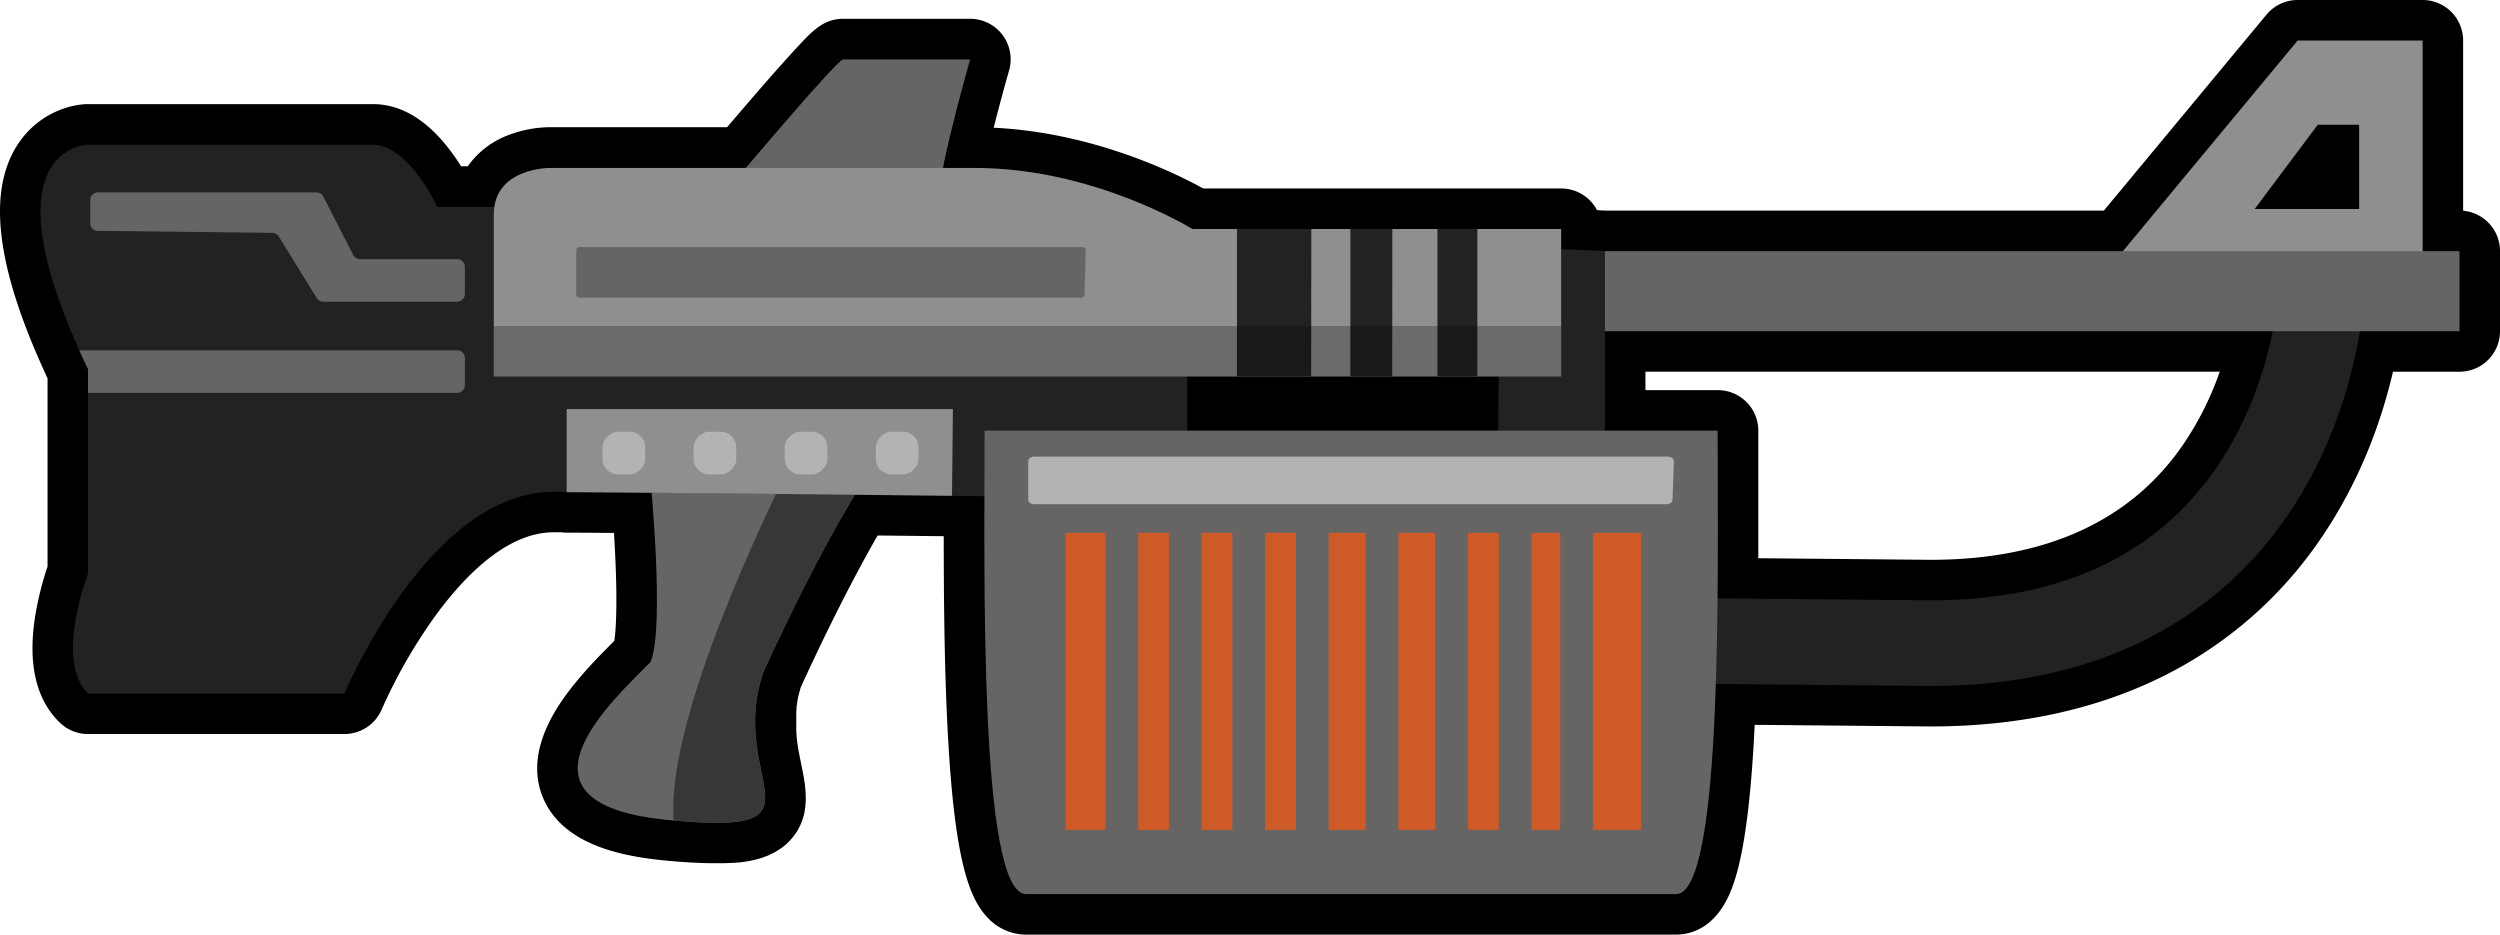 <svg id="Layer_3" data-name="Layer 3" xmlns="http://www.w3.org/2000/svg" viewBox="0 0 1234.56 461.54"><defs><style>.cls-1{fill:#222;}.cls-2{fill:#656565;}.cls-3{fill:#8f8f8f;}.cls-4{fill:#373737;}.cls-5{fill:#666564;}.cls-6{fill:#ce5a28;}.cls-7{fill:#b3b3b3;}.cls-8{opacity:0.25;isolation:isolate;}</style></defs><path d="M506.81,451.54a15.9,15.9,0,0,1-11.42-5c-14-14.07-19.33-66.33-19.23-191.66l-6.18-.07-42.21-.45c-8.4,14.26-23,40.79-41.55,81.36q-.29.87-.54,1.71l-.22.79c-.14.45-.27.91-.39,1.36l-.28,1.13-.24,1-.26,1.2c-.06.3-.13.59-.18.88L383.9,345q-.09.42-.15.84l-.18,1.15-.12.86-.13,1.08a8.46,8.46,0,0,1-.1.88l-.09,1c0,.31-.06.63-.08.94l-.05,1-.06.92v6.06l.06,1.23v.51a8.9,8.9,0,0,0,.09,1.26v.4c0,.47.08.91.12,1.34l.05.39a10.57,10.57,0,0,0,.15,1.34v.24c.07.52.13,1,.2,1.46v.19l.22,1.46v.06c.53,3.31,1.16,6.39,1.77,9.38,1.11,5.44,2.07,10.13,2.08,14.66v1.71a14.76,14.76,0,0,1-.12,1.48V397c-.06.53-.14,1-.24,1.55v.18c-.1.49-.21,1-.35,1.48a1.34,1.34,0,0,1-.07.27c-.15.51-.31,1-.49,1.49l-.13.33a12.86,12.86,0,0,1-.62,1.43l-.1.32a14.67,14.67,0,0,1-.81,1.42l-.2.31c-.28.43-.6.88-.95,1.32l-.22.27c-.35.43-.72.84-1.1,1.23l-.3.3c-.35.35-.76.71-1.18,1.06l-.32.26c-.41.32-.83.63-1.27.93l-.35.24c-.43.27-.88.54-1.35.8l-.31.17c-.49.26-.94.48-1.41.69l-.34.15c-.52.23-1,.42-1.49.6l-.38.14-1.47.48-.42.12c-.49.14-1,.27-1.51.4l-.36.08c-.56.13-1.08.24-1.63.34l-.44.08c-.53.1-1.07.19-1.63.27h-.36c-.63.09-1.2.16-1.8.22h-.36c-.65.07-1.25.12-1.88.17h-.44c-.64,0-1.27.09-1.93.12h-.48c-.64,0-1.31.06-2,.07H351l-2.42-.06h-.46l-2.59-.11h-.38l-2.83-.15H342l-3.06-.21h-.24l-3.31-.26h-.15c-2.19-.18-4.5-.39-6.95-.64-29.42-2.91-46.27-11.45-51.51-26.11-8.31-23.24,17.77-49.32,33.34-64.9l2.37-2.37c2.11-7.78,2.79-30.87,0-68.19-14.16-.11-25.15-.19-32.75-.21a11.11,11.11,0,0,1-1.82-.18H273.3c-54.29,0-93.58,92.52-94,93.46a10,10,0,0,1-9.23,6.15H43.48a10,10,0,0,1-7-2.81c-19.3-18.62-6.63-58.37-3-68.29V184.54c-.44-.94-.88-1.86-1.3-2.78C9.3,132.54,4.18,97.37,16.84,77.24c7.76-12.3,20.33-15.69,26.54-15.75H184.13c18.46,0,32.07,20.19,37.91,30.69h14.67c6.92-15,24.71-19.24,34.46-19.24h92.51c45.49-53.58,47.08-53.58,52.67-53.58h62.73a10,10,0,0,1,9.61,12.77c-.08.25-6.17,21.49-10.64,40.81h3.56c53.84,0,98.89,23.8,110,30.16H770.94a10,10,0,0,1,10,10v.39l11.85.54h250.84l83.31-100.42a10,10,0,0,1,7.7-3.61h61.71a10,10,0,0,1,10,10v94h8.21a10,10,0,0,1,10,10v39.52a10,10,0,0,1-10,10H1173.7c-4.77,23.61-14.68,55.4-35.27,85.82a193.52,193.52,0,0,1-70.15,63.29c-32.61,17.3-71.31,26.08-115,26.08l-96.3-.89c-1.1,27.28-2.88,48.31-5.42,64.08-3.16,19.59-8.47,39.61-23.88,39.61ZM953.45,286.45c60.66,0,105.58-20.88,133.39-62a168.53,168.53,0,0,0,22.87-50.91H802.56v29.14h45.65a10,10,0,0,1,10,10c0,6.29,0,13.35,0,21,0,15.79.11,33.38,0,51.88ZM1155,93.22V71.61h-5.43l-16.19,21.61Z"/><path d="M1196.35,20V124h18.21v39.52h-49.19c-4.18,25-13.71,58.44-35.22,90.22a183.65,183.65,0,0,1-66.59,60.09c-31.15,16.53-68.28,24.91-110.33,24.91H953l-105.74-1c-1.73,55.17-6.73,103.8-19.63,103.8H506.81c-20.3,0-20.86-119.72-20.63-196.52l-16.08-.19-48-.51c-8.31,13.69-24.29,41.91-45.23,87.76-.29.84-.55,1.67-.8,2.5l-.21.75q-.25.85-.48,1.71c-.09.31-.16.62-.24.93-.12.5-.25,1-.36,1.49-.08.32-.14.64-.21,1s-.21.94-.3,1.41-.12.65-.18,1-.17.92-.24,1.37-.1.64-.15,1-.14.91-.2,1.36-.07.61-.1.91-.11.91-.16,1.35a5.9,5.9,0,0,1-.08.88c0,.45-.08.9-.11,1.35v.83c0,.45-.06.91-.08,1.36v7a9.18,9.18,0,0,0,.07,1.39v.57c0,.47.06.95.1,1.42a1.67,1.67,0,0,0,.05.49,13.63,13.63,0,0,0,.14,1.46V366c.06.51.11,1,.18,1.51v.31c.06.52.13,1,.21,1.57v.18c.08.56.17,1.12.25,1.67h0c1.46,9.28,3.71,16.81,3.72,22.51h0v1.06c0,.32-.05.63-.08.94v.09a5.19,5.19,0,0,1-.13.88v.1c-.06.28-.12.55-.19.82v.11a6.91,6.91,0,0,1-.25.77v.12c-.1.24-.2.48-.31.71l-.07.13a5.38,5.38,0,0,1-.38.66.57.57,0,0,1-.08.13c-.14.21-.28.42-.44.62l-.11.13q-.24.28-.51.57l-.13.13c-.18.18-.38.35-.58.52l-.16.13c-.21.16-.43.33-.66.48l-.18.12c-.23.15-.48.3-.74.44l-.2.11c-.27.14-.54.28-.83.41l-.23.1c-.29.13-.6.25-.91.37l-.26.09-1,.33-.29.08c-.35.1-.72.2-1.1.29l-.31.07c-.39.09-.79.18-1.21.26l-.34.06c-.42.07-.86.15-1.32.21h-.35c-.47.07-.94.13-1.44.18h-.38l-1.56.14h-.39l-1.69.11h-.42l-1.82.07h-5.39l-2.31-.06h-.41c-.81,0-1.64-.06-2.49-.1h-.37L343,406h-.31l-2.95-.2h-.24l-3.21-.25h-.11c-2.17-.18-4.43-.38-6.82-.62-84-8.32-25.29-60.33-8.09-78,5.85-13.74,2-65.82.53-83.52-17.94-.16-32.35-.26-42-.29v-.17h-6.52c-61.7,0-103.2,99.61-103.2,99.61H43.48c-16.71-16.13,0-59.3,0-59.3v-101c-.77-1.6-1.52-3.18-2.23-4.73C-7.81,72,43.48,71.49,43.48,71.49H184.13c17.79,0,31.8,30.69,31.8,30.69h28.19c2.74-19.23,27.06-19.24,27.06-19.24h97.14c14-16.53,45.67-53.58,48-53.58h62.73s-9.12,31.71-13.42,53.58h15.95c58.67,0,107.23,30.16,107.23,30.16h182.1V123l21.65,1h255.76l86.32-104h61.71m-83,83.22H1165V61.61h-20.39l-31.16,41.61M792.56,212.69h55.65c0,21.29.28,51.39,0,82.78l105.18,1c64.28,0,112-22.36,141.76-66.38,15.48-22.87,23.28-47.17,27.21-66.52H792.56v49.14M1196.35,0h-61.71a20,20,0,0,0-15.39,7.23L1038.93,104H793l-4.34-.2a20,20,0,0,0-17.73-10.73H594.18c-14-7.74-54.62-27.67-103.47-30,3.75-14.9,7.53-28.06,7.59-28.26A20,20,0,0,0,479.08,9.28H416.35c-9.45,0-15.1,6-21.08,12.33-3.38,3.58-7.95,8.64-13.58,15-7.49,8.51-15.74,18.12-22.62,26.2H271.18a59.66,59.66,0,0,0-19.52,3.68A43.2,43.2,0,0,0,231,82.1h-3.31c-1.45-2.31-3.11-4.8-5-7.31-11.58-15.51-24.57-23.38-38.6-23.38H43.28C33.06,51.6,17.79,57,8.39,71.9-6.44,95.42-1.64,132.74,23.11,186l.37.79v93a154.18,154.18,0,0,0-6,23.85c-3.92,23.78.18,41.72,12.08,53.23a20,20,0,0,0,13.89,5.61H170.12a20,20,0,0,0,18.44-12.31,259.21,259.21,0,0,1,26.6-46.31c13.68-18.7,34.87-41,58.14-41h3.86a22.39,22.39,0,0,0,2.59.18c5.84,0,13.69.06,23.44.14,1.82,28.66,1.29,46.12.17,53.3l-.26.26c-6.83,6.83-17.16,17.17-25,28.39-12,17.21-15.64,33-10.65,47,3.59,10,11.17,18,22.54,23.5,9.51,4.64,21.74,7.64,37.4,9.2,2.42.24,4.76.45,7.14.65h.13l3.38.26h.27l3.15.21h.35l3,.16h.42l2.73.11h.43l2.62.06h6.22l2.22-.08h.5l2.15-.13h.51a19.48,19.48,0,0,0,2.06-.18h.49c.72-.08,1.38-.17,2-.26h0l.49-.07,2-.32.54-.1c.6-.11,1.23-.25,1.91-.4l.51-.12c.64-.15,1.28-.32,1.94-.51l.57-.16c.62-.19,1.24-.39,1.89-.62l.52-.19c.65-.24,1.28-.49,2-.78l.51-.23c.65-.29,1.31-.62,2-1l.55-.29c.61-.34,1.27-.74,1.91-1.15l.48-.32A22.57,22.57,0,0,0,386.9,418c.15-.12.32-.25.48-.39a18.93,18.93,0,0,0,1.8-1.62l.42-.41c.58-.6,1.15-1.23,1.68-1.88.12-.15.25-.3.37-.46.51-.64,1-1.34,1.48-2l.28-.44c.44-.7.86-1.45,1.25-2.2l.2-.41c.37-.75.7-1.51,1-2.28l.14-.36c.29-.77.54-1.54.76-2.31l.09-.34c.2-.73.37-1.48.52-2.23v-.26q.19-1.11.33-2.19V398c.08-.72.14-1.43.18-2.14v-.11h0c0-.68.06-1.38,0-2.07v-.08c0-5.51-1.12-10.9-2.29-16.6-.58-2.88-1.19-5.85-1.68-8.93V368c-.06-.42-.13-.88-.2-1.34v-.19h0c-.06-.42-.12-.85-.17-1.28V365c-.06-.42-.1-.82-.14-1.23v-.35c0-.36-.08-.75-.11-1.13v-.42c0-.33-.05-.7-.08-1.08v-.43a7.53,7.53,0,0,0,0-1.06v-6.89l.06-.72v-.91a5.4,5.4,0,0,1,.08-.69v-1a5.74,5.74,0,0,1,.1-.65l.05-.33.07-.46v-.25a4.3,4.3,0,0,1,.12-.65l.06-.34.09-.49v-.23l.15-.66.07-.37.11-.5.05-.23c.05-.23.12-.49.18-.74l.09-.34.13-.52.05-.21c.09-.33.2-.7.3-1.07l.05-.16.15-.55v-.08l.27-.88c16.29-35.58,29.44-60.12,37.94-74.94l32.66.35c0,34,.41,68.53,2.11,99.13,3.4,61.16,10.47,80.09,20,89.7a26.08,26.08,0,0,0,18.5,7.92h321c6.69,0,19-2.68,26.68-20.62,2.87-6.75,5.19-15.71,7.07-27.4,2.29-14.22,4-32.52,5.11-55.58l86.36.8h.38c45.36,0,85.63-9.17,119.71-27.25A203.47,203.47,0,0,0,1146.72,265c19.23-28.42,29.52-57.93,35-81.43h32.84a20,20,0,0,0,20-20V124a20,20,0,0,0-18.21-19.93V20A20,20,0,0,0,1196.35,0ZM812.56,183.55h283.6a153.29,153.29,0,0,1-17.6,35.31c-25.83,38.17-67.92,57.55-125.11,57.59l-85.15-.79v-42c0-7.56,0-14.69,0-21a20,20,0,0,0-20-20H812.56v-9.11Z"/><path class="cls-1" d="M953.26,338.74h-.2l-116.69-1.08.4-42.29,116.59,1.08c64.28,0,112-22.36,141.76-66.38,29.65-43.81,31.15-92.89,31.15-102.29h42.29c0,16.24-2.77,73.32-38.41,126a183.63,183.63,0,0,1-66.59,60C1032.44,330.36,995.31,338.74,953.26,338.74Z"/><path class="cls-2" d="M321.26,237.41s7.08,72.82,0,89.46c-17.2,17.69-75.88,69.7,8.09,78s29.34-18.72,47.55-72.81c31.36-68.66,51.59-97.79,51.59-97.79Z"/><path class="cls-3" d="M1134.64,20l-94.08,113.39h155.8V20ZM1165,103.22h-51.6l31.17-41.61H1165Z"/><path class="cls-1" d="M792.56,248.86V124L310.77,102.18H215.93s-14-30.69-31.8-30.69H43.48s-52.82.52,0,110.79v100.9s-16.71,43.17,0,59.3H170.12s41.5-99.61,103.2-99.61S792.56,248.86,792.56,248.86Z"/><rect class="cls-2" x="792.56" y="124.03" width="422" height="39.53"/><path class="cls-4" d="M428.49,234.29l-41.25,1.2c-19.68,40.51-57.9,125.45-54.59,169.72,79.2,7.27,26.28-19.77,44.25-73.13C408.26,263.42,428.49,234.29,428.49,234.29Z"/><path class="cls-2" d="M361.72,90.74s51.6-61.38,54.63-61.38h62.73s-21.25,73.86-14.17,73.86Z"/><polygon points="740.09 181.24 586.32 181.24 586.32 233.25 739.7 233.25 740.09 181.24"/><path class="cls-3" d="M279.84,243.06c29.79.11,105.71.86,190.28,1.77l.44-42.83H279.84Z"/><path class="cls-3" d="M243.86,174.48V105.82c0-22.88,27.32-22.88,27.32-22.88H481.61c58.67,0,107.23,30.16,107.23,30.16h182.1v72.82H243.86Z"/><path class="cls-5" d="M848.21,212.69h-362c0,68.65-2.93,228.85,20.55,228.85H827.66C851.14,441.54,848.21,281.34,848.21,212.69Z"/><rect class="cls-6" x="624.78" y="263.14" width="15.18" height="146.68"/><rect class="cls-6" x="690.54" y="263.14" width="18.21" height="146.68"/><rect class="cls-6" x="562.06" y="263.14" width="15.18" height="146.68"/><rect class="cls-6" x="593.42" y="263.14" width="15.18" height="146.68"/><rect class="cls-6" x="656.14" y="263.14" width="18.21" height="146.68"/><rect class="cls-6" x="526.14" y="263.14" width="19.73" height="146.68"/><rect class="cls-6" x="724.94" y="263.14" width="15.18" height="146.68"/><rect class="cls-6" x="786.65" y="263.14" width="23.77" height="146.68"/><rect class="cls-6" x="756.3" y="263.14" width="14.16" height="146.68"/><path class="cls-7" d="M823.62,225.49H510.7c-1.63,0-2.94,1-2.94,2.25v19c0,1.24,1.31,2.25,2.94,2.25H823c1.6,0,2.9-1,2.94-2.19l.66-19C826.56,226.53,825.28,225.49,823.62,225.49Z"/><polygon class="cls-1" points="666.84 185.92 687.52 185.92 687.56 113.1 666.84 113.1 666.84 185.92"/><polygon class="cls-1" points="709.84 185.92 729.52 185.92 729.56 113.1 709.84 113.1 709.84 185.92"/><polygon class="cls-1" points="610.84 185.92 647.49 185.92 647.56 113.1 610.84 113.1 610.84 185.92"/><path class="cls-2" d="M534.45,122H286.26a1.7,1.7,0,0,0-1.7,1.7h0v21.6a1.7,1.7,0,0,0,1.7,1.7H533.9a1.7,1.7,0,0,0,1.7-1.66l.55-21.6a1.7,1.7,0,0,0-1.66-1.74Z"/><path class="cls-8" d="M243.86,161v24.92H770.94V161Z"/><rect class="cls-7" x="432.52" y="213.2" width="21.08" height="21.08" rx="7.69" transform="translate(217.77 666.01) rotate(-89.8)"/><rect class="cls-7" x="387.52" y="213.2" width="21.08" height="21.08" rx="7.69" transform="translate(172.93 621.02) rotate(-89.8)"/><rect class="cls-7" x="342.52" y="213.2" width="21.08" height="21.08" rx="7.69" transform="translate(128.08 576.02) rotate(-89.8)"/><rect class="cls-7" x="297.52" y="213.2" width="21.08" height="21.08" rx="7.69" transform="translate(83.25 531.01) rotate(-89.8)"/><path class="cls-2" d="M48.34,95H156.25a3.78,3.78,0,0,1,3.37,2l14.88,29a3.78,3.78,0,0,0,3.37,2h47.91a3.78,3.78,0,0,1,3.78,3.78h0v13.44a3.78,3.78,0,0,1-3.78,3.78H159.67a3.8,3.8,0,0,1-3.22-1.79l-18.8-30.44a3.77,3.77,0,0,0-3.17-1.79L48.3,114a3.77,3.77,0,0,1-3.74-3.74V98.78A3.78,3.78,0,0,1,48.34,95Z"/><path class="cls-2" d="M225.78,173H39.17q2,4.5,4.31,9.28V194h182.3a3.78,3.78,0,0,0,3.78-3.78h0V176.78a3.78,3.78,0,0,0-3.78-3.78Z"/></svg>